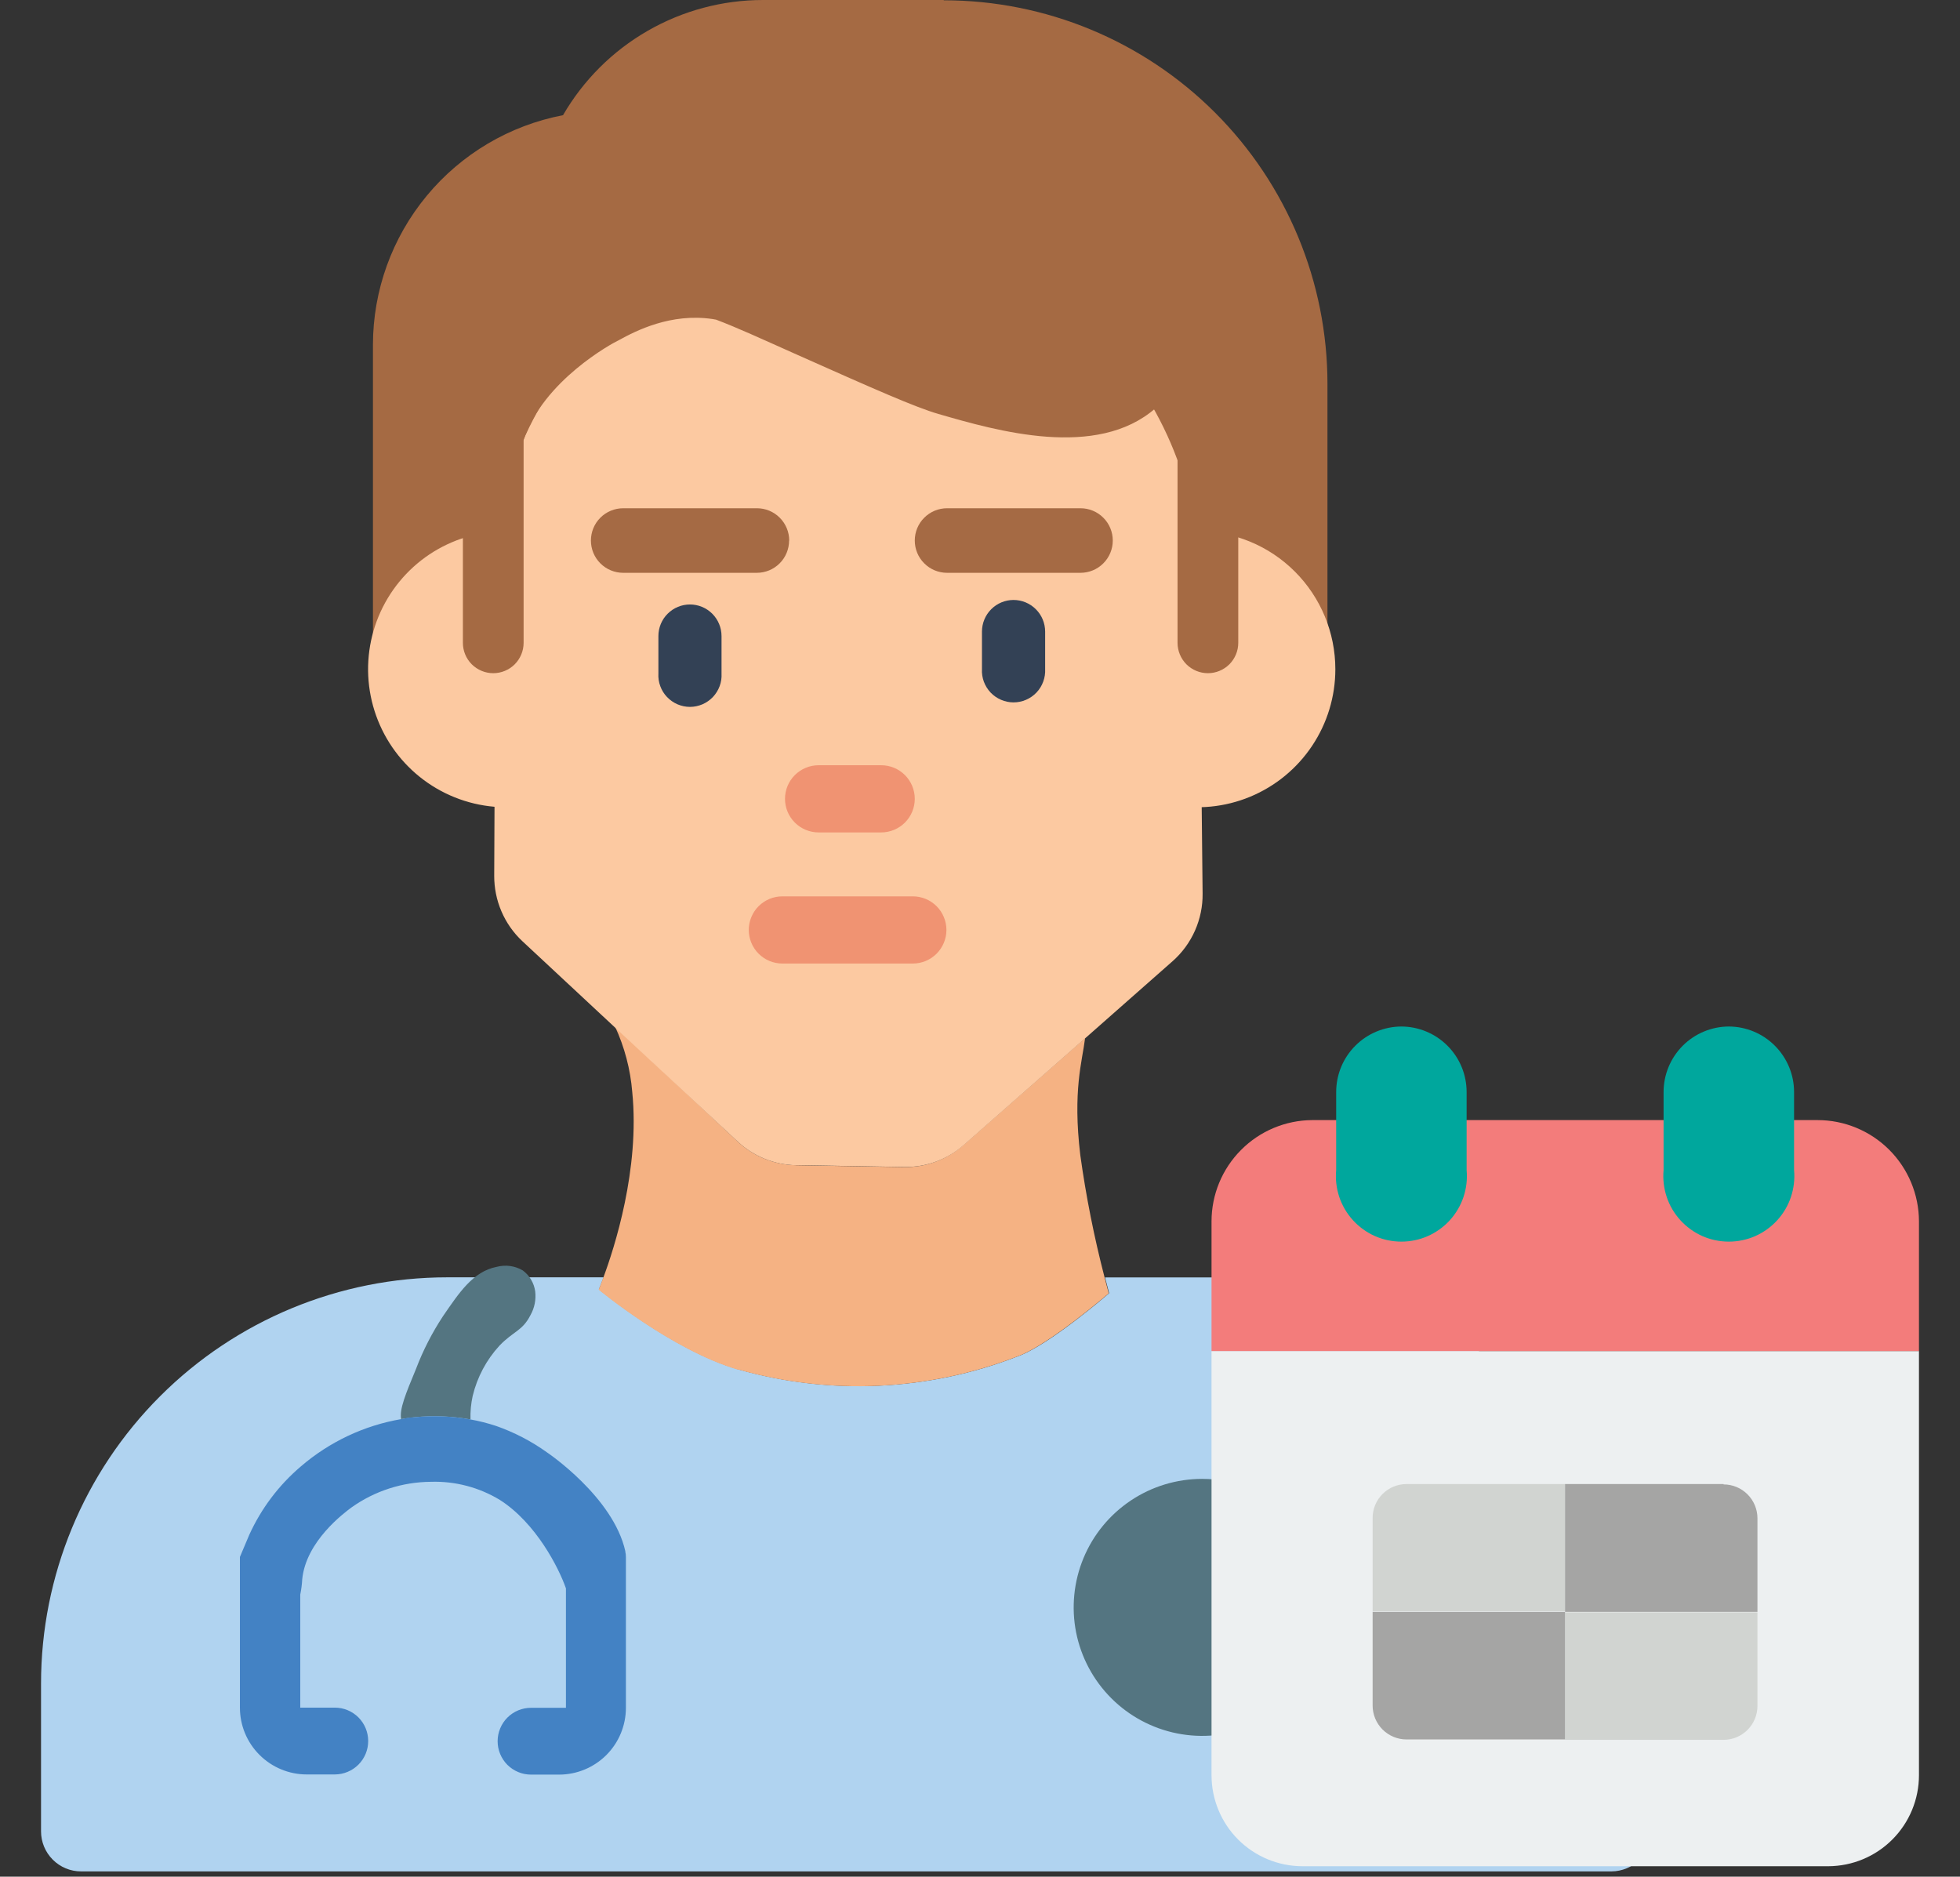<svg width="47" height="45" viewBox="0 0 47 45" fill="none" xmlns="http://www.w3.org/2000/svg">
<rect x="0" y="0" width="47" height="45" fill="#333333" stroke="none"/>
<path d="M22.629 2.96582e-07H18.296C17.325 -0 16.371 0.255 15.529 0.74C14.687 1.224 13.988 1.922 13.501 2.762C12.22 3.007 11.063 3.691 10.232 4.696C9.4 5.701 8.944 6.964 8.943 8.269V16.572H12.758V17.061H31.832V9.207C31.832 6.767 30.863 4.427 29.137 2.701C27.412 0.976 25.072 0.007 22.632 0.007" fill="#A56A43"/>
<path d="M29.864 30.63H26.498C26.558 30.868 26.596 31.009 26.596 31.009C26.596 31.009 25.149 32.264 24.397 32.526C22.261 33.354 19.912 33.462 17.708 32.836C16.115 32.374 14.365 30.915 14.362 30.915C14.36 30.915 14.407 30.812 14.475 30.628H10.725C8.141 30.628 5.664 31.654 3.837 33.481C2.01 35.308 0.984 37.786 0.984 40.369V43.912C0.984 44.167 1.085 44.411 1.265 44.591C1.445 44.772 1.69 44.873 1.944 44.873H38.644C38.898 44.871 39.141 44.769 39.319 44.589C39.498 44.409 39.598 44.166 39.598 43.912V40.367C39.598 37.783 38.572 35.306 36.745 33.479C34.918 31.652 32.441 30.626 29.857 30.626" fill="#B0D3F0"/>
<path d="M17.699 32.838C19.903 33.464 22.251 33.356 24.388 32.529C25.14 32.264 26.587 31.012 26.587 31.012C26.587 31.012 26.549 30.868 26.488 30.632C26.237 29.666 26.042 28.686 25.905 27.697C25.719 26.144 25.952 25.453 26.02 24.892L23.102 27.457C22.709 27.805 22.2 27.993 21.675 27.985L19.09 27.94C18.571 27.93 18.074 27.73 17.694 27.376L14.748 24.614C14.977 25.109 15.117 25.641 15.161 26.185C15.347 28.032 14.73 29.932 14.467 30.637C14.4 30.821 14.355 30.924 14.355 30.924C14.355 30.924 16.108 32.38 17.701 32.845" fill="#F5B283"/>
<path d="M19.1 27.937L21.685 27.982C22.209 27.991 22.719 27.803 23.112 27.455L26.029 24.89L28.118 23.048C28.348 22.845 28.531 22.595 28.655 22.315C28.779 22.035 28.842 21.732 28.838 21.425L28.794 17.22L28.758 13.881V13.843C28.726 11.604 27.809 9.469 26.206 7.906C24.604 6.343 22.447 5.478 20.208 5.502C19.095 5.513 17.995 5.743 16.972 6.18C15.948 6.617 15.021 7.251 14.242 8.046C13.464 8.842 12.851 9.784 12.437 10.817C12.023 11.85 11.817 12.954 11.831 14.067L11.867 17.406L11.851 20.997C11.85 21.291 11.908 21.582 12.024 21.852C12.14 22.123 12.31 22.366 12.525 22.567L14.737 24.628L17.693 27.376C18.073 27.73 18.57 27.93 19.088 27.94" fill="#FCC9A1"/>
<path d="M12.136 12.737C11.482 12.737 10.842 12.931 10.297 13.294C9.753 13.658 9.329 14.175 9.078 14.78C8.828 15.385 8.762 16.05 8.89 16.692C9.018 17.334 9.333 17.924 9.796 18.387C10.259 18.85 10.848 19.165 11.49 19.293C12.133 19.421 12.798 19.355 13.403 19.105C14.008 18.854 14.524 18.43 14.888 17.885C15.252 17.341 15.446 16.701 15.446 16.047C15.446 15.169 15.097 14.327 14.477 13.706C13.856 13.085 13.014 12.737 12.136 12.737Z" fill="#FCC9A1"/>
<path d="M28.711 12.737C28.056 12.737 27.416 12.931 26.872 13.294C26.328 13.658 25.904 14.175 25.653 14.78C25.402 15.385 25.337 16.05 25.465 16.692C25.592 17.334 25.907 17.924 26.37 18.387C26.833 18.85 27.423 19.165 28.065 19.293C28.707 19.421 29.373 19.355 29.977 19.105C30.582 18.854 31.099 18.43 31.463 17.885C31.827 17.341 32.021 16.701 32.021 16.047C32.021 15.169 31.672 14.327 31.051 13.706C30.431 13.085 29.589 12.737 28.711 12.737Z" fill="#FCC9A1"/>
<path d="M25.91 12.187H22.71C22.505 12.187 22.308 12.268 22.163 12.414C22.017 12.559 21.936 12.756 21.936 12.961C21.936 13.166 22.017 13.363 22.163 13.508C22.308 13.654 22.505 13.735 22.71 13.735H25.91C26.115 13.735 26.312 13.654 26.457 13.508C26.603 13.363 26.684 13.166 26.684 12.961C26.684 12.756 26.603 12.559 26.457 12.414C26.312 12.268 26.115 12.187 25.91 12.187Z" fill="#A56A44"/>
<path d="M18.925 12.961C18.925 12.756 18.843 12.559 18.698 12.414C18.553 12.268 18.356 12.187 18.151 12.187H14.944C14.739 12.187 14.542 12.268 14.396 12.414C14.251 12.559 14.17 12.756 14.17 12.961C14.17 13.166 14.251 13.363 14.396 13.508C14.542 13.654 14.739 13.735 14.944 13.735H18.148C18.354 13.735 18.55 13.654 18.696 13.508C18.841 13.363 18.922 13.166 18.922 12.961" fill="#A56A44"/>
<path d="M24.305 14.386C24.104 14.386 23.911 14.466 23.769 14.608C23.627 14.75 23.547 14.943 23.547 15.145V16.042C23.541 16.145 23.557 16.248 23.592 16.345C23.628 16.442 23.683 16.53 23.753 16.605C23.824 16.68 23.91 16.739 24.005 16.78C24.099 16.821 24.201 16.842 24.304 16.842C24.407 16.842 24.509 16.821 24.604 16.78C24.699 16.739 24.784 16.68 24.855 16.605C24.926 16.53 24.981 16.442 25.016 16.345C25.052 16.248 25.067 16.145 25.062 16.042V15.145C25.062 14.943 24.982 14.75 24.839 14.608C24.697 14.466 24.504 14.386 24.303 14.386" fill="#334155"/>
<path d="M16.546 14.494C16.345 14.494 16.152 14.574 16.01 14.716C15.867 14.858 15.788 15.051 15.788 15.252V16.15C15.782 16.253 15.797 16.356 15.833 16.452C15.868 16.549 15.923 16.638 15.994 16.712C16.065 16.787 16.151 16.847 16.245 16.888C16.34 16.928 16.442 16.95 16.545 16.95C16.648 16.95 16.75 16.928 16.845 16.888C16.939 16.847 17.025 16.787 17.096 16.712C17.166 16.638 17.221 16.549 17.257 16.452C17.293 16.356 17.308 16.253 17.302 16.15V15.252C17.302 15.051 17.222 14.858 17.08 14.716C16.938 14.574 16.745 14.494 16.544 14.494" fill="#334155"/>
<path d="M18.824 19.155C18.824 19.368 18.909 19.573 19.06 19.724C19.211 19.875 19.416 19.96 19.629 19.96H21.131C21.344 19.96 21.549 19.875 21.7 19.724C21.851 19.573 21.936 19.368 21.936 19.155C21.936 18.941 21.851 18.736 21.7 18.585C21.549 18.434 21.344 18.349 21.131 18.349H19.627C19.414 18.35 19.21 18.435 19.059 18.586C18.908 18.737 18.824 18.941 18.824 19.155Z" fill="#F09372"/>
<path d="M21.889 21.493H18.761C18.655 21.493 18.55 21.514 18.453 21.554C18.355 21.595 18.266 21.654 18.191 21.729C18.116 21.803 18.057 21.892 18.017 21.99C17.976 22.088 17.955 22.192 17.955 22.298C17.955 22.404 17.976 22.509 18.017 22.607C18.057 22.704 18.116 22.793 18.191 22.868C18.266 22.943 18.355 23.002 18.453 23.043C18.55 23.083 18.655 23.104 18.761 23.104H21.889C21.995 23.104 22.099 23.083 22.197 23.043C22.295 23.002 22.384 22.943 22.459 22.868C22.533 22.793 22.593 22.704 22.633 22.607C22.674 22.509 22.695 22.404 22.695 22.298C22.695 22.192 22.674 22.088 22.633 21.99C22.593 21.892 22.533 21.803 22.459 21.729C22.384 21.654 22.295 21.595 22.197 21.554C22.099 21.514 21.995 21.493 21.889 21.493Z" fill="#F09372"/>
<path d="M28.966 7.309C28.895 7.309 28.825 7.32 28.757 7.34C28.748 7.194 28.724 7.049 28.686 6.907C28.044 4.542 23.48 4.015 19.952 3.608C16.425 3.202 14.216 2.98 12.403 4.418C11.003 5.54 9.812 7.661 10.476 8.879C10.512 8.944 10.552 9.007 10.597 9.066C10.597 9.115 10.597 9.164 10.615 9.212C10.694 9.569 10.86 9.9 11.1 10.177V15.414C11.1 15.607 11.176 15.792 11.313 15.929C11.45 16.065 11.635 16.142 11.828 16.142C12.021 16.142 12.206 16.065 12.343 15.929C12.479 15.792 12.556 15.607 12.556 15.414V10.551C13.023 9.131 14.674 8.233 14.843 8.155C15.251 7.93 16.088 7.502 17.087 7.65L17.172 7.665C17.677 7.856 18.262 8.125 19.021 8.464C20.975 9.335 21.954 9.768 22.506 9.927C23.901 10.331 26.3 11.022 27.709 9.788C27.912 9.607 28.09 9.4 28.237 9.171V15.414C28.237 15.607 28.314 15.792 28.45 15.929C28.587 16.065 28.772 16.142 28.965 16.142C29.158 16.142 29.343 16.065 29.48 15.929C29.616 15.792 29.693 15.607 29.693 15.414V8.038C29.693 7.845 29.617 7.66 29.48 7.524C29.344 7.388 29.159 7.311 28.966 7.311" fill="#A56A43"/>
<path d="M28.827 35.461C28.218 35.461 27.622 35.642 27.116 35.98C26.609 36.319 26.214 36.8 25.981 37.363C25.748 37.926 25.687 38.546 25.805 39.143C25.924 39.741 26.218 40.29 26.649 40.721C27.08 41.152 27.629 41.445 28.226 41.564C28.824 41.683 29.443 41.622 30.006 41.389C30.569 41.156 31.05 40.761 31.389 40.254C31.728 39.747 31.908 39.152 31.908 38.542C31.908 37.725 31.584 36.941 31.006 36.364C30.428 35.786 29.644 35.461 28.827 35.461Z" fill="#547581"/>
<path d="M11.282 34.039C11.276 33.848 11.294 33.657 11.335 33.471C11.444 33.02 11.665 32.605 11.979 32.264C12.309 31.921 12.527 31.914 12.718 31.539C12.817 31.365 12.858 31.164 12.834 30.965C12.82 30.866 12.787 30.771 12.736 30.685C12.685 30.599 12.618 30.524 12.538 30.464C12.445 30.408 12.341 30.372 12.233 30.357C12.125 30.342 12.015 30.349 11.91 30.377C11.344 30.487 11.012 30.994 10.622 31.561C10.362 31.956 10.146 32.377 9.978 32.818C9.722 33.435 9.576 33.792 9.619 34.028C9.722 34.01 9.827 33.994 9.935 33.983C10.384 33.938 10.838 33.956 11.282 34.036" fill="#547581"/>
<path d="M14.996 37.2C14.708 35.892 13.117 34.826 13.117 34.826C12.742 34.557 12.33 34.343 11.894 34.191C11.694 34.125 11.489 34.073 11.282 34.036C10.838 33.956 10.384 33.938 9.935 33.983C9.825 33.983 9.711 34.01 9.619 34.028C8.73 34.181 7.9 34.573 7.216 35.161C6.687 35.61 6.264 36.171 5.977 36.803L5.753 37.333V40.946C5.753 41.371 5.921 41.778 6.222 42.078C6.522 42.379 6.93 42.548 7.355 42.548H8.028C8.241 42.548 8.444 42.463 8.595 42.313C8.745 42.163 8.829 41.959 8.829 41.747C8.829 41.534 8.745 41.331 8.595 41.18C8.444 41.03 8.241 40.946 8.028 40.946H7.2V38.235C7.225 38.114 7.241 37.992 7.247 37.869C7.337 36.954 8.252 36.278 8.423 36.15C8.981 35.751 9.649 35.535 10.335 35.531C10.915 35.513 11.488 35.664 11.984 35.964C12.855 36.518 13.402 37.6 13.571 38.087V40.95H12.734C12.629 40.95 12.524 40.971 12.427 41.011C12.33 41.051 12.242 41.11 12.167 41.185C12.093 41.259 12.034 41.347 11.994 41.445C11.953 41.542 11.933 41.646 11.933 41.751C11.933 41.856 11.953 41.961 11.994 42.058C12.034 42.155 12.093 42.243 12.167 42.318C12.242 42.392 12.33 42.451 12.427 42.491C12.524 42.532 12.629 42.552 12.734 42.552H13.407C13.832 42.552 14.239 42.383 14.54 42.083C14.84 41.783 15.009 41.375 15.009 40.95V37.337C15.01 37.291 15.004 37.244 14.993 37.198" fill="#4382C4"/>
<path d="M29.052 42.566C29.052 43.145 29.282 43.7 29.691 44.11C30.101 44.519 30.656 44.749 31.235 44.749H43.84C44.417 44.747 44.971 44.517 45.379 44.107C45.787 43.698 46.016 43.144 46.016 42.566V32.396H29.052V42.566Z" fill="#EDF0F1"/>
<path d="M43.584 26.858H31.466C30.825 26.862 30.212 27.119 29.76 27.574C29.307 28.028 29.053 28.643 29.052 29.284V32.396H46.016V29.284C46.014 28.64 45.757 28.023 45.301 27.568C44.845 27.113 44.228 26.858 43.584 26.858Z" fill="#F37C7B"/>
<path d="M33.612 24.614C33.195 24.614 32.796 24.779 32.501 25.074C32.206 25.369 32.041 25.768 32.041 26.185V28.056C32.021 28.274 32.046 28.493 32.115 28.701C32.185 28.908 32.297 29.098 32.444 29.26C32.591 29.421 32.77 29.55 32.97 29.639C33.17 29.727 33.386 29.772 33.605 29.772C33.824 29.772 34.04 29.727 34.239 29.639C34.439 29.55 34.619 29.421 34.766 29.26C34.913 29.098 35.025 28.908 35.094 28.701C35.164 28.493 35.189 28.274 35.169 28.056V26.185C35.169 25.768 35.004 25.369 34.709 25.074C34.414 24.779 34.015 24.614 33.598 24.614" fill="#00A79D"/>
<path d="M41.463 24.614C41.047 24.614 40.647 24.779 40.352 25.074C40.058 25.369 39.892 25.768 39.892 26.185V28.056C39.872 28.274 39.898 28.493 39.967 28.701C40.036 28.908 40.148 29.098 40.296 29.26C40.443 29.421 40.622 29.55 40.822 29.639C41.022 29.727 41.238 29.772 41.456 29.772C41.675 29.772 41.891 29.727 42.091 29.639C42.291 29.55 42.47 29.421 42.617 29.26C42.765 29.098 42.877 28.908 42.946 28.701C43.015 28.493 43.041 28.274 43.021 28.056V26.185C43.021 25.768 42.855 25.369 42.56 25.074C42.266 24.779 41.866 24.614 41.45 24.614" fill="#00A79D"/>
<path d="M37.529 35.585H33.728C33.512 35.585 33.306 35.67 33.153 35.823C33.001 35.975 32.915 36.182 32.915 36.397V38.641H37.531V35.585H37.529Z" fill="#D1D4D1"/>
<path d="M37.529 41.718H41.331C41.546 41.718 41.752 41.632 41.905 41.48C42.057 41.327 42.143 41.121 42.143 40.905V38.661H37.529V41.727V41.718Z" fill="#D1D4D1"/>
<path d="M41.331 35.585H37.529V38.65H42.143V36.406C42.143 36.191 42.057 35.984 41.905 35.832C41.752 35.679 41.546 35.594 41.331 35.594" fill="#A5A5A4"/>
<path d="M32.915 38.652V40.896C32.915 41.112 33.001 41.318 33.153 41.471C33.306 41.623 33.512 41.709 33.728 41.709H37.529V38.652H32.915Z" fill="#A5A5A4"/>
</svg>
